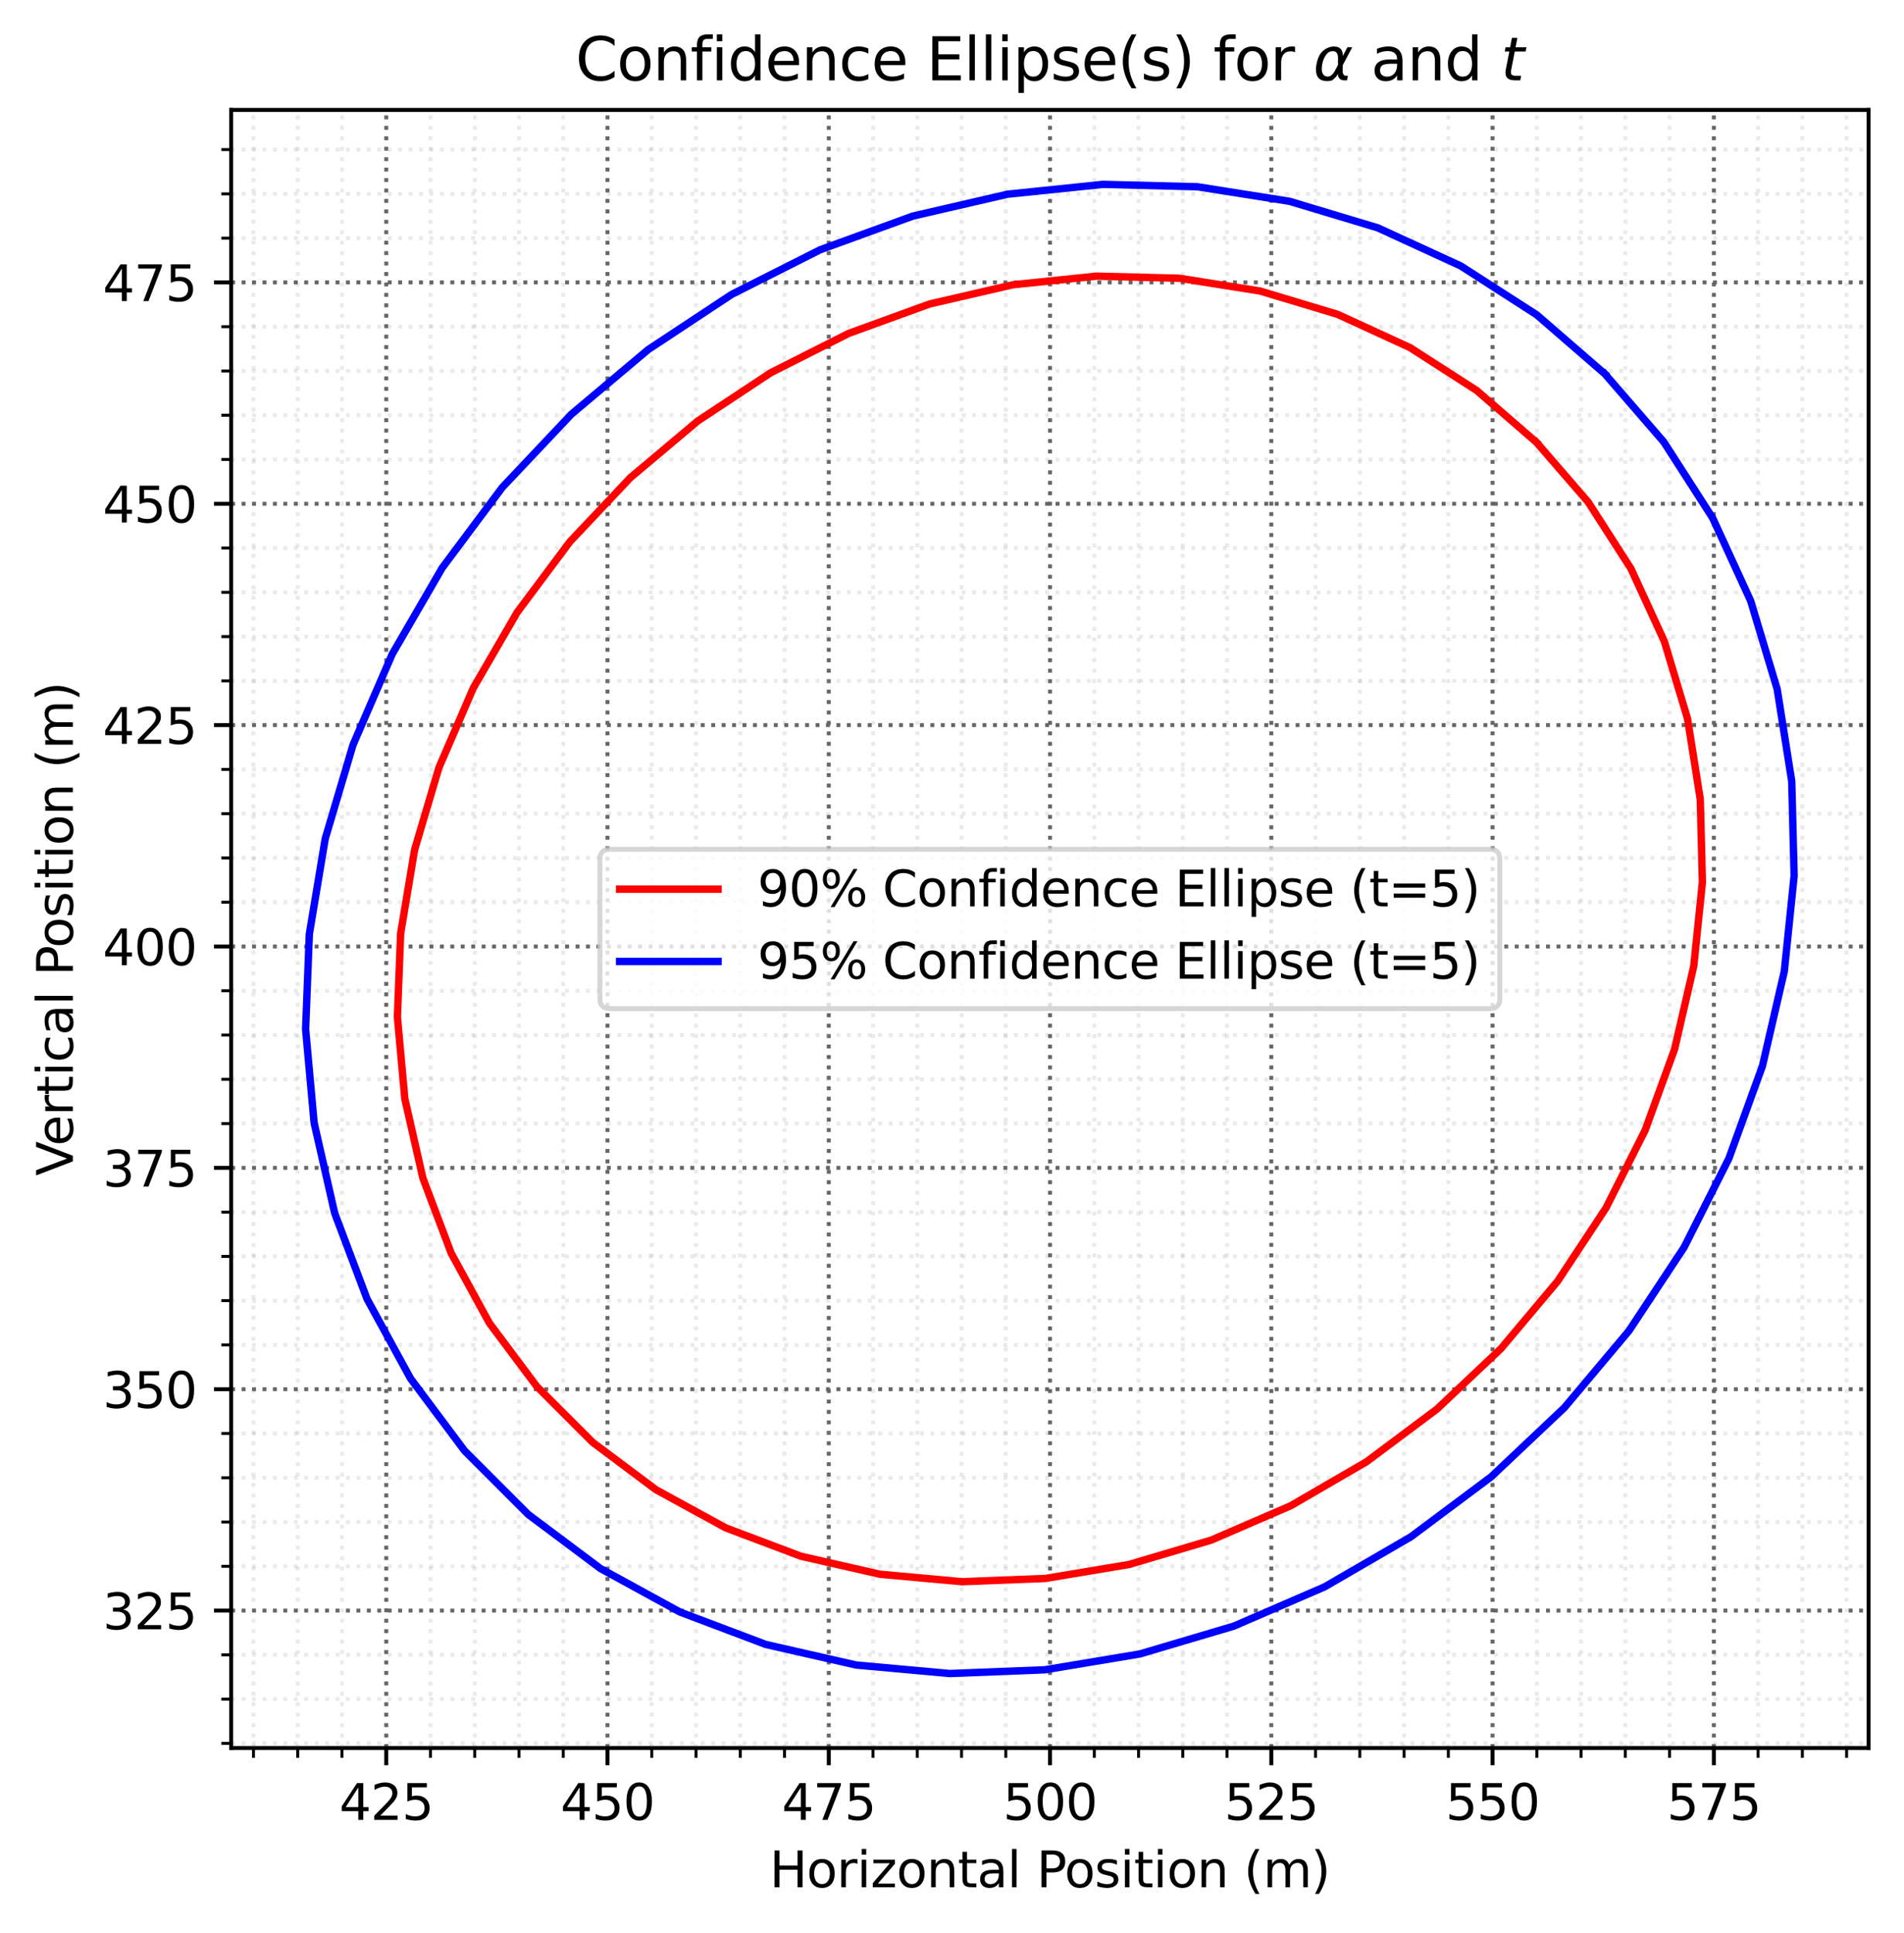 <?xml version="1.0" encoding="utf-8" standalone="no"?>
<!DOCTYPE svg PUBLIC "-//W3C//DTD SVG 1.1//EN"
  "http://www.w3.org/Graphics/SVG/1.1/DTD/svg11.dtd">
<svg xmlns:xlink="http://www.w3.org/1999/xlink" width="386.806pt" height="392.516pt" viewBox="0 0 386.806 392.516" xmlns="http://www.w3.org/2000/svg" version="1.1">
 <defs>
  <style type="text/css">*{stroke-linejoin: round; stroke-linecap: butt}</style>
 </defs>
 <g id="figure_1">
  <g id="patch_1">
   <path d="M 0 392.516 
L 386.806 392.516 
L 386.806 0 
L 0 0 
z
" style="fill: #ffffff"/>
  </g>
  <g id="axes_1">
   <g id="patch_2">
    <path d="M 46.966 354.96 
L 379.606 354.96 
L 379.606 22.32 
L 46.966 22.32 
z
" style="fill: #ffffff"/>
   </g>
   <g id="matplotlib.axis_1">
    <g id="xtick_1">
     <g id="line2d_1">
      <path d="M 78.465 354.96 
L 78.465 22.32 
" clip-path="url(#p1a814350e2)" style="fill: none; stroke-dasharray: 0.8,1.32; stroke-dashoffset: 0; stroke: #666666; stroke-width: 0.8"/>
     </g>
     <g id="line2d_2">
      <defs>
       <path id="me683fc9fd1" d="M 0 0 
L 0 3.5 
" style="stroke: #000000; stroke-width: 0.8"/>
      </defs>
      <g>
       <use xlink:href="#me683fc9fd1" x="78.465" y="354.96" style="stroke: #000000; stroke-width: 0.8"/>
      </g>
     </g>
     <g id="text_1">
      <!-- 425 -->
      <g transform="translate(68.922 369.558) scale(0.1 -0.1)">
       <defs>
        <path id="DejaVuSans-34" d="M 2419 4116 
L 825 1625 
L 2419 1625 
L 2419 4116 
z
M 2253 4666 
L 3047 4666 
L 3047 1625 
L 3713 1625 
L 3713 1100 
L 3047 1100 
L 3047 0 
L 2419 0 
L 2419 1100 
L 313 1100 
L 313 1709 
L 2253 4666 
z
" transform="scale(0.016)"/>
        <path id="DejaVuSans-32" d="M 1228 531 
L 3431 531 
L 3431 0 
L 469 0 
L 469 531 
Q 828 903 1448 1529 
Q 2069 2156 2228 2338 
Q 2531 2678 2651 2914 
Q 2772 3150 2772 3378 
Q 2772 3750 2511 3984 
Q 2250 4219 1831 4219 
Q 1534 4219 1204 4116 
Q 875 4013 500 3803 
L 500 4441 
Q 881 4594 1212 4672 
Q 1544 4750 1819 4750 
Q 2544 4750 2975 4387 
Q 3406 4025 3406 3419 
Q 3406 3131 3298 2873 
Q 3191 2616 2906 2266 
Q 2828 2175 2409 1742 
Q 1991 1309 1228 531 
z
" transform="scale(0.016)"/>
        <path id="DejaVuSans-35" d="M 691 4666 
L 3169 4666 
L 3169 4134 
L 1269 4134 
L 1269 2991 
Q 1406 3038 1543 3061 
Q 1681 3084 1819 3084 
Q 2600 3084 3056 2656 
Q 3513 2228 3513 1497 
Q 3513 744 3044 326 
Q 2575 -91 1722 -91 
Q 1428 -91 1123 -41 
Q 819 9 494 109 
L 494 744 
Q 775 591 1075 516 
Q 1375 441 1709 441 
Q 2250 441 2565 725 
Q 2881 1009 2881 1497 
Q 2881 1984 2565 2268 
Q 2250 2553 1709 2553 
Q 1456 2553 1204 2497 
Q 953 2441 691 2322 
L 691 4666 
z
" transform="scale(0.016)"/>
       </defs>
       <use xlink:href="#DejaVuSans-34"/>
       <use xlink:href="#DejaVuSans-32" x="63.623"/>
       <use xlink:href="#DejaVuSans-35" x="127.246"/>
      </g>
     </g>
    </g>
    <g id="xtick_2">
     <g id="line2d_3">
      <path d="M 123.417 354.96 
L 123.417 22.32 
" clip-path="url(#p1a814350e2)" style="fill: none; stroke-dasharray: 0.8,1.32; stroke-dashoffset: 0; stroke: #666666; stroke-width: 0.8"/>
     </g>
     <g id="line2d_4">
      <g>
       <use xlink:href="#me683fc9fd1" x="123.417" y="354.96" style="stroke: #000000; stroke-width: 0.8"/>
      </g>
     </g>
     <g id="text_2">
      <!-- 450 -->
      <g transform="translate(113.873 369.558) scale(0.1 -0.1)">
       <defs>
        <path id="DejaVuSans-30" d="M 2034 4250 
Q 1547 4250 1301 3770 
Q 1056 3291 1056 2328 
Q 1056 1369 1301 889 
Q 1547 409 2034 409 
Q 2525 409 2770 889 
Q 3016 1369 3016 2328 
Q 3016 3291 2770 3770 
Q 2525 4250 2034 4250 
z
M 2034 4750 
Q 2819 4750 3233 4129 
Q 3647 3509 3647 2328 
Q 3647 1150 3233 529 
Q 2819 -91 2034 -91 
Q 1250 -91 836 529 
Q 422 1150 422 2328 
Q 422 3509 836 4129 
Q 1250 4750 2034 4750 
z
" transform="scale(0.016)"/>
       </defs>
       <use xlink:href="#DejaVuSans-34"/>
       <use xlink:href="#DejaVuSans-35" x="63.623"/>
       <use xlink:href="#DejaVuSans-30" x="127.246"/>
      </g>
     </g>
    </g>
    <g id="xtick_3">
     <g id="line2d_5">
      <path d="M 168.368 354.96 
L 168.368 22.32 
" clip-path="url(#p1a814350e2)" style="fill: none; stroke-dasharray: 0.8,1.32; stroke-dashoffset: 0; stroke: #666666; stroke-width: 0.8"/>
     </g>
     <g id="line2d_6">
      <g>
       <use xlink:href="#me683fc9fd1" x="168.368" y="354.96" style="stroke: #000000; stroke-width: 0.8"/>
      </g>
     </g>
     <g id="text_3">
      <!-- 475 -->
      <g transform="translate(158.824 369.558) scale(0.1 -0.1)">
       <defs>
        <path id="DejaVuSans-37" d="M 525 4666 
L 3525 4666 
L 3525 4397 
L 1831 0 
L 1172 0 
L 2766 4134 
L 525 4134 
L 525 4666 
z
" transform="scale(0.016)"/>
       </defs>
       <use xlink:href="#DejaVuSans-34"/>
       <use xlink:href="#DejaVuSans-37" x="63.623"/>
       <use xlink:href="#DejaVuSans-35" x="127.246"/>
      </g>
     </g>
    </g>
    <g id="xtick_4">
     <g id="line2d_7">
      <path d="M 213.32 354.96 
L 213.32 22.32 
" clip-path="url(#p1a814350e2)" style="fill: none; stroke-dasharray: 0.8,1.32; stroke-dashoffset: 0; stroke: #666666; stroke-width: 0.8"/>
     </g>
     <g id="line2d_8">
      <g>
       <use xlink:href="#me683fc9fd1" x="213.32" y="354.96" style="stroke: #000000; stroke-width: 0.8"/>
      </g>
     </g>
     <g id="text_4">
      <!-- 500 -->
      <g transform="translate(203.776 369.558) scale(0.1 -0.1)">
       <use xlink:href="#DejaVuSans-35"/>
       <use xlink:href="#DejaVuSans-30" x="63.623"/>
       <use xlink:href="#DejaVuSans-30" x="127.246"/>
      </g>
     </g>
    </g>
    <g id="xtick_5">
     <g id="line2d_9">
      <path d="M 258.271 354.96 
L 258.271 22.32 
" clip-path="url(#p1a814350e2)" style="fill: none; stroke-dasharray: 0.8,1.32; stroke-dashoffset: 0; stroke: #666666; stroke-width: 0.8"/>
     </g>
     <g id="line2d_10">
      <g>
       <use xlink:href="#me683fc9fd1" x="258.271" y="354.96" style="stroke: #000000; stroke-width: 0.8"/>
      </g>
     </g>
     <g id="text_5">
      <!-- 525 -->
      <g transform="translate(248.727 369.558) scale(0.1 -0.1)">
       <use xlink:href="#DejaVuSans-35"/>
       <use xlink:href="#DejaVuSans-32" x="63.623"/>
       <use xlink:href="#DejaVuSans-35" x="127.246"/>
      </g>
     </g>
    </g>
    <g id="xtick_6">
     <g id="line2d_11">
      <path d="M 303.222 354.96 
L 303.222 22.32 
" clip-path="url(#p1a814350e2)" style="fill: none; stroke-dasharray: 0.8,1.32; stroke-dashoffset: 0; stroke: #666666; stroke-width: 0.8"/>
     </g>
     <g id="line2d_12">
      <g>
       <use xlink:href="#me683fc9fd1" x="303.222" y="354.96" style="stroke: #000000; stroke-width: 0.8"/>
      </g>
     </g>
     <g id="text_6">
      <!-- 550 -->
      <g transform="translate(293.679 369.558) scale(0.1 -0.1)">
       <use xlink:href="#DejaVuSans-35"/>
       <use xlink:href="#DejaVuSans-35" x="63.623"/>
       <use xlink:href="#DejaVuSans-30" x="127.246"/>
      </g>
     </g>
    </g>
    <g id="xtick_7">
     <g id="line2d_13">
      <path d="M 348.174 354.96 
L 348.174 22.32 
" clip-path="url(#p1a814350e2)" style="fill: none; stroke-dasharray: 0.8,1.32; stroke-dashoffset: 0; stroke: #666666; stroke-width: 0.8"/>
     </g>
     <g id="line2d_14">
      <g>
       <use xlink:href="#me683fc9fd1" x="348.174" y="354.96" style="stroke: #000000; stroke-width: 0.8"/>
      </g>
     </g>
     <g id="text_7">
      <!-- 575 -->
      <g transform="translate(338.63 369.558) scale(0.1 -0.1)">
       <use xlink:href="#DejaVuSans-35"/>
       <use xlink:href="#DejaVuSans-37" x="63.623"/>
       <use xlink:href="#DejaVuSans-35" x="127.246"/>
      </g>
     </g>
    </g>
    <g id="xtick_8">
     <g id="line2d_15">
      <path d="M 51.495 354.96 
L 51.495 22.32 
" clip-path="url(#p1a814350e2)" style="fill: none; stroke-dasharray: 0.8,1.32; stroke-dashoffset: 0; stroke: #999999; stroke-opacity: 0.2; stroke-width: 0.8"/>
     </g>
     <g id="line2d_16">
      <defs>
       <path id="m4d3ae44ac2" d="M 0 0 
L 0 2 
" style="stroke: #000000; stroke-width: 0.6"/>
      </defs>
      <g>
       <use xlink:href="#m4d3ae44ac2" x="51.495" y="354.96" style="stroke: #000000; stroke-width: 0.6"/>
      </g>
     </g>
    </g>
    <g id="xtick_9">
     <g id="line2d_17">
      <path d="M 60.485 354.96 
L 60.485 22.32 
" clip-path="url(#p1a814350e2)" style="fill: none; stroke-dasharray: 0.8,1.32; stroke-dashoffset: 0; stroke: #999999; stroke-opacity: 0.2; stroke-width: 0.8"/>
     </g>
     <g id="line2d_18">
      <g>
       <use xlink:href="#m4d3ae44ac2" x="60.485" y="354.96" style="stroke: #000000; stroke-width: 0.6"/>
      </g>
     </g>
    </g>
    <g id="xtick_10">
     <g id="line2d_19">
      <path d="M 69.475 354.96 
L 69.475 22.32 
" clip-path="url(#p1a814350e2)" style="fill: none; stroke-dasharray: 0.8,1.32; stroke-dashoffset: 0; stroke: #999999; stroke-opacity: 0.2; stroke-width: 0.8"/>
     </g>
     <g id="line2d_20">
      <g>
       <use xlink:href="#m4d3ae44ac2" x="69.475" y="354.96" style="stroke: #000000; stroke-width: 0.6"/>
      </g>
     </g>
    </g>
    <g id="xtick_11">
     <g id="line2d_21">
      <path d="M 87.456 354.96 
L 87.456 22.32 
" clip-path="url(#p1a814350e2)" style="fill: none; stroke-dasharray: 0.8,1.32; stroke-dashoffset: 0; stroke: #999999; stroke-opacity: 0.2; stroke-width: 0.8"/>
     </g>
     <g id="line2d_22">
      <g>
       <use xlink:href="#m4d3ae44ac2" x="87.456" y="354.96" style="stroke: #000000; stroke-width: 0.6"/>
      </g>
     </g>
    </g>
    <g id="xtick_12">
     <g id="line2d_23">
      <path d="M 96.446 354.96 
L 96.446 22.32 
" clip-path="url(#p1a814350e2)" style="fill: none; stroke-dasharray: 0.8,1.32; stroke-dashoffset: 0; stroke: #999999; stroke-opacity: 0.2; stroke-width: 0.8"/>
     </g>
     <g id="line2d_24">
      <g>
       <use xlink:href="#m4d3ae44ac2" x="96.446" y="354.96" style="stroke: #000000; stroke-width: 0.6"/>
      </g>
     </g>
    </g>
    <g id="xtick_13">
     <g id="line2d_25">
      <path d="M 105.436 354.96 
L 105.436 22.32 
" clip-path="url(#p1a814350e2)" style="fill: none; stroke-dasharray: 0.8,1.32; stroke-dashoffset: 0; stroke: #999999; stroke-opacity: 0.2; stroke-width: 0.8"/>
     </g>
     <g id="line2d_26">
      <g>
       <use xlink:href="#m4d3ae44ac2" x="105.436" y="354.96" style="stroke: #000000; stroke-width: 0.6"/>
      </g>
     </g>
    </g>
    <g id="xtick_14">
     <g id="line2d_27">
      <path d="M 114.426 354.96 
L 114.426 22.32 
" clip-path="url(#p1a814350e2)" style="fill: none; stroke-dasharray: 0.8,1.32; stroke-dashoffset: 0; stroke: #999999; stroke-opacity: 0.2; stroke-width: 0.8"/>
     </g>
     <g id="line2d_28">
      <g>
       <use xlink:href="#m4d3ae44ac2" x="114.426" y="354.96" style="stroke: #000000; stroke-width: 0.6"/>
      </g>
     </g>
    </g>
    <g id="xtick_15">
     <g id="line2d_29">
      <path d="M 132.407 354.96 
L 132.407 22.32 
" clip-path="url(#p1a814350e2)" style="fill: none; stroke-dasharray: 0.8,1.32; stroke-dashoffset: 0; stroke: #999999; stroke-opacity: 0.2; stroke-width: 0.8"/>
     </g>
     <g id="line2d_30">
      <g>
       <use xlink:href="#m4d3ae44ac2" x="132.407" y="354.96" style="stroke: #000000; stroke-width: 0.6"/>
      </g>
     </g>
    </g>
    <g id="xtick_16">
     <g id="line2d_31">
      <path d="M 141.397 354.96 
L 141.397 22.32 
" clip-path="url(#p1a814350e2)" style="fill: none; stroke-dasharray: 0.8,1.32; stroke-dashoffset: 0; stroke: #999999; stroke-opacity: 0.2; stroke-width: 0.8"/>
     </g>
     <g id="line2d_32">
      <g>
       <use xlink:href="#m4d3ae44ac2" x="141.397" y="354.96" style="stroke: #000000; stroke-width: 0.6"/>
      </g>
     </g>
    </g>
    <g id="xtick_17">
     <g id="line2d_33">
      <path d="M 150.388 354.96 
L 150.388 22.32 
" clip-path="url(#p1a814350e2)" style="fill: none; stroke-dasharray: 0.8,1.32; stroke-dashoffset: 0; stroke: #999999; stroke-opacity: 0.2; stroke-width: 0.8"/>
     </g>
     <g id="line2d_34">
      <g>
       <use xlink:href="#m4d3ae44ac2" x="150.388" y="354.96" style="stroke: #000000; stroke-width: 0.6"/>
      </g>
     </g>
    </g>
    <g id="xtick_18">
     <g id="line2d_35">
      <path d="M 159.378 354.96 
L 159.378 22.32 
" clip-path="url(#p1a814350e2)" style="fill: none; stroke-dasharray: 0.8,1.32; stroke-dashoffset: 0; stroke: #999999; stroke-opacity: 0.2; stroke-width: 0.8"/>
     </g>
     <g id="line2d_36">
      <g>
       <use xlink:href="#m4d3ae44ac2" x="159.378" y="354.96" style="stroke: #000000; stroke-width: 0.6"/>
      </g>
     </g>
    </g>
    <g id="xtick_19">
     <g id="line2d_37">
      <path d="M 177.358 354.96 
L 177.358 22.32 
" clip-path="url(#p1a814350e2)" style="fill: none; stroke-dasharray: 0.8,1.32; stroke-dashoffset: 0; stroke: #999999; stroke-opacity: 0.2; stroke-width: 0.8"/>
     </g>
     <g id="line2d_38">
      <g>
       <use xlink:href="#m4d3ae44ac2" x="177.358" y="354.96" style="stroke: #000000; stroke-width: 0.6"/>
      </g>
     </g>
    </g>
    <g id="xtick_20">
     <g id="line2d_39">
      <path d="M 186.349 354.96 
L 186.349 22.32 
" clip-path="url(#p1a814350e2)" style="fill: none; stroke-dasharray: 0.8,1.32; stroke-dashoffset: 0; stroke: #999999; stroke-opacity: 0.2; stroke-width: 0.8"/>
     </g>
     <g id="line2d_40">
      <g>
       <use xlink:href="#m4d3ae44ac2" x="186.349" y="354.96" style="stroke: #000000; stroke-width: 0.6"/>
      </g>
     </g>
    </g>
    <g id="xtick_21">
     <g id="line2d_41">
      <path d="M 195.339 354.96 
L 195.339 22.32 
" clip-path="url(#p1a814350e2)" style="fill: none; stroke-dasharray: 0.8,1.32; stroke-dashoffset: 0; stroke: #999999; stroke-opacity: 0.2; stroke-width: 0.8"/>
     </g>
     <g id="line2d_42">
      <g>
       <use xlink:href="#m4d3ae44ac2" x="195.339" y="354.96" style="stroke: #000000; stroke-width: 0.6"/>
      </g>
     </g>
    </g>
    <g id="xtick_22">
     <g id="line2d_43">
      <path d="M 204.329 354.96 
L 204.329 22.32 
" clip-path="url(#p1a814350e2)" style="fill: none; stroke-dasharray: 0.8,1.32; stroke-dashoffset: 0; stroke: #999999; stroke-opacity: 0.2; stroke-width: 0.8"/>
     </g>
     <g id="line2d_44">
      <g>
       <use xlink:href="#m4d3ae44ac2" x="204.329" y="354.96" style="stroke: #000000; stroke-width: 0.6"/>
      </g>
     </g>
    </g>
    <g id="xtick_23">
     <g id="line2d_45">
      <path d="M 222.31 354.96 
L 222.31 22.32 
" clip-path="url(#p1a814350e2)" style="fill: none; stroke-dasharray: 0.8,1.32; stroke-dashoffset: 0; stroke: #999999; stroke-opacity: 0.2; stroke-width: 0.8"/>
     </g>
     <g id="line2d_46">
      <g>
       <use xlink:href="#m4d3ae44ac2" x="222.31" y="354.96" style="stroke: #000000; stroke-width: 0.6"/>
      </g>
     </g>
    </g>
    <g id="xtick_24">
     <g id="line2d_47">
      <path d="M 231.3 354.96 
L 231.3 22.32 
" clip-path="url(#p1a814350e2)" style="fill: none; stroke-dasharray: 0.8,1.32; stroke-dashoffset: 0; stroke: #999999; stroke-opacity: 0.2; stroke-width: 0.8"/>
     </g>
     <g id="line2d_48">
      <g>
       <use xlink:href="#m4d3ae44ac2" x="231.3" y="354.96" style="stroke: #000000; stroke-width: 0.6"/>
      </g>
     </g>
    </g>
    <g id="xtick_25">
     <g id="line2d_49">
      <path d="M 240.29 354.96 
L 240.29 22.32 
" clip-path="url(#p1a814350e2)" style="fill: none; stroke-dasharray: 0.8,1.32; stroke-dashoffset: 0; stroke: #999999; stroke-opacity: 0.2; stroke-width: 0.8"/>
     </g>
     <g id="line2d_50">
      <g>
       <use xlink:href="#m4d3ae44ac2" x="240.29" y="354.96" style="stroke: #000000; stroke-width: 0.6"/>
      </g>
     </g>
    </g>
    <g id="xtick_26">
     <g id="line2d_51">
      <path d="M 249.281 354.96 
L 249.281 22.32 
" clip-path="url(#p1a814350e2)" style="fill: none; stroke-dasharray: 0.8,1.32; stroke-dashoffset: 0; stroke: #999999; stroke-opacity: 0.2; stroke-width: 0.8"/>
     </g>
     <g id="line2d_52">
      <g>
       <use xlink:href="#m4d3ae44ac2" x="249.281" y="354.96" style="stroke: #000000; stroke-width: 0.6"/>
      </g>
     </g>
    </g>
    <g id="xtick_27">
     <g id="line2d_53">
      <path d="M 267.261 354.96 
L 267.261 22.32 
" clip-path="url(#p1a814350e2)" style="fill: none; stroke-dasharray: 0.8,1.32; stroke-dashoffset: 0; stroke: #999999; stroke-opacity: 0.2; stroke-width: 0.8"/>
     </g>
     <g id="line2d_54">
      <g>
       <use xlink:href="#m4d3ae44ac2" x="267.261" y="354.96" style="stroke: #000000; stroke-width: 0.6"/>
      </g>
     </g>
    </g>
    <g id="xtick_28">
     <g id="line2d_55">
      <path d="M 276.252 354.96 
L 276.252 22.32 
" clip-path="url(#p1a814350e2)" style="fill: none; stroke-dasharray: 0.8,1.32; stroke-dashoffset: 0; stroke: #999999; stroke-opacity: 0.2; stroke-width: 0.8"/>
     </g>
     <g id="line2d_56">
      <g>
       <use xlink:href="#m4d3ae44ac2" x="276.252" y="354.96" style="stroke: #000000; stroke-width: 0.6"/>
      </g>
     </g>
    </g>
    <g id="xtick_29">
     <g id="line2d_57">
      <path d="M 285.242 354.96 
L 285.242 22.32 
" clip-path="url(#p1a814350e2)" style="fill: none; stroke-dasharray: 0.8,1.32; stroke-dashoffset: 0; stroke: #999999; stroke-opacity: 0.2; stroke-width: 0.8"/>
     </g>
     <g id="line2d_58">
      <g>
       <use xlink:href="#m4d3ae44ac2" x="285.242" y="354.96" style="stroke: #000000; stroke-width: 0.6"/>
      </g>
     </g>
    </g>
    <g id="xtick_30">
     <g id="line2d_59">
      <path d="M 294.232 354.96 
L 294.232 22.32 
" clip-path="url(#p1a814350e2)" style="fill: none; stroke-dasharray: 0.8,1.32; stroke-dashoffset: 0; stroke: #999999; stroke-opacity: 0.2; stroke-width: 0.8"/>
     </g>
     <g id="line2d_60">
      <g>
       <use xlink:href="#m4d3ae44ac2" x="294.232" y="354.96" style="stroke: #000000; stroke-width: 0.6"/>
      </g>
     </g>
    </g>
    <g id="xtick_31">
     <g id="line2d_61">
      <path d="M 312.213 354.96 
L 312.213 22.32 
" clip-path="url(#p1a814350e2)" style="fill: none; stroke-dasharray: 0.8,1.32; stroke-dashoffset: 0; stroke: #999999; stroke-opacity: 0.2; stroke-width: 0.8"/>
     </g>
     <g id="line2d_62">
      <g>
       <use xlink:href="#m4d3ae44ac2" x="312.213" y="354.96" style="stroke: #000000; stroke-width: 0.6"/>
      </g>
     </g>
    </g>
    <g id="xtick_32">
     <g id="line2d_63">
      <path d="M 321.203 354.96 
L 321.203 22.32 
" clip-path="url(#p1a814350e2)" style="fill: none; stroke-dasharray: 0.8,1.32; stroke-dashoffset: 0; stroke: #999999; stroke-opacity: 0.2; stroke-width: 0.8"/>
     </g>
     <g id="line2d_64">
      <g>
       <use xlink:href="#m4d3ae44ac2" x="321.203" y="354.96" style="stroke: #000000; stroke-width: 0.6"/>
      </g>
     </g>
    </g>
    <g id="xtick_33">
     <g id="line2d_65">
      <path d="M 330.193 354.96 
L 330.193 22.32 
" clip-path="url(#p1a814350e2)" style="fill: none; stroke-dasharray: 0.8,1.32; stroke-dashoffset: 0; stroke: #999999; stroke-opacity: 0.2; stroke-width: 0.8"/>
     </g>
     <g id="line2d_66">
      <g>
       <use xlink:href="#m4d3ae44ac2" x="330.193" y="354.96" style="stroke: #000000; stroke-width: 0.6"/>
      </g>
     </g>
    </g>
    <g id="xtick_34">
     <g id="line2d_67">
      <path d="M 339.184 354.96 
L 339.184 22.32 
" clip-path="url(#p1a814350e2)" style="fill: none; stroke-dasharray: 0.8,1.32; stroke-dashoffset: 0; stroke: #999999; stroke-opacity: 0.2; stroke-width: 0.8"/>
     </g>
     <g id="line2d_68">
      <g>
       <use xlink:href="#m4d3ae44ac2" x="339.184" y="354.96" style="stroke: #000000; stroke-width: 0.6"/>
      </g>
     </g>
    </g>
    <g id="xtick_35">
     <g id="line2d_69">
      <path d="M 357.164 354.96 
L 357.164 22.32 
" clip-path="url(#p1a814350e2)" style="fill: none; stroke-dasharray: 0.8,1.32; stroke-dashoffset: 0; stroke: #999999; stroke-opacity: 0.2; stroke-width: 0.8"/>
     </g>
     <g id="line2d_70">
      <g>
       <use xlink:href="#m4d3ae44ac2" x="357.164" y="354.96" style="stroke: #000000; stroke-width: 0.6"/>
      </g>
     </g>
    </g>
    <g id="xtick_36">
     <g id="line2d_71">
      <path d="M 366.154 354.96 
L 366.154 22.32 
" clip-path="url(#p1a814350e2)" style="fill: none; stroke-dasharray: 0.8,1.32; stroke-dashoffset: 0; stroke: #999999; stroke-opacity: 0.2; stroke-width: 0.8"/>
     </g>
     <g id="line2d_72">
      <g>
       <use xlink:href="#m4d3ae44ac2" x="366.154" y="354.96" style="stroke: #000000; stroke-width: 0.6"/>
      </g>
     </g>
    </g>
    <g id="xtick_37">
     <g id="line2d_73">
      <path d="M 375.145 354.96 
L 375.145 22.32 
" clip-path="url(#p1a814350e2)" style="fill: none; stroke-dasharray: 0.8,1.32; stroke-dashoffset: 0; stroke: #999999; stroke-opacity: 0.2; stroke-width: 0.8"/>
     </g>
     <g id="line2d_74">
      <g>
       <use xlink:href="#m4d3ae44ac2" x="375.145" y="354.96" style="stroke: #000000; stroke-width: 0.6"/>
      </g>
     </g>
    </g>
    <g id="text_8">
     <!-- Horizontal Position (m) -->
     <g transform="translate(156.342 383.237) scale(0.1 -0.1)">
      <defs>
       <path id="DejaVuSans-48" d="M 628 4666 
L 1259 4666 
L 1259 2753 
L 3553 2753 
L 3553 4666 
L 4184 4666 
L 4184 0 
L 3553 0 
L 3553 2222 
L 1259 2222 
L 1259 0 
L 628 0 
L 628 4666 
z
" transform="scale(0.016)"/>
       <path id="DejaVuSans-6f" d="M 1959 3097 
Q 1497 3097 1228 2736 
Q 959 2375 959 1747 
Q 959 1119 1226 758 
Q 1494 397 1959 397 
Q 2419 397 2687 759 
Q 2956 1122 2956 1747 
Q 2956 2369 2687 2733 
Q 2419 3097 1959 3097 
z
M 1959 3584 
Q 2709 3584 3137 3096 
Q 3566 2609 3566 1747 
Q 3566 888 3137 398 
Q 2709 -91 1959 -91 
Q 1206 -91 779 398 
Q 353 888 353 1747 
Q 353 2609 779 3096 
Q 1206 3584 1959 3584 
z
" transform="scale(0.016)"/>
       <path id="DejaVuSans-72" d="M 2631 2963 
Q 2534 3019 2420 3045 
Q 2306 3072 2169 3072 
Q 1681 3072 1420 2755 
Q 1159 2438 1159 1844 
L 1159 0 
L 581 0 
L 581 3500 
L 1159 3500 
L 1159 2956 
Q 1341 3275 1631 3429 
Q 1922 3584 2338 3584 
Q 2397 3584 2469 3576 
Q 2541 3569 2628 3553 
L 2631 2963 
z
" transform="scale(0.016)"/>
       <path id="DejaVuSans-69" d="M 603 3500 
L 1178 3500 
L 1178 0 
L 603 0 
L 603 3500 
z
M 603 4863 
L 1178 4863 
L 1178 4134 
L 603 4134 
L 603 4863 
z
" transform="scale(0.016)"/>
       <path id="DejaVuSans-7a" d="M 353 3500 
L 3084 3500 
L 3084 2975 
L 922 459 
L 3084 459 
L 3084 0 
L 275 0 
L 275 525 
L 2438 3041 
L 353 3041 
L 353 3500 
z
" transform="scale(0.016)"/>
       <path id="DejaVuSans-6e" d="M 3513 2113 
L 3513 0 
L 2938 0 
L 2938 2094 
Q 2938 2591 2744 2837 
Q 2550 3084 2163 3084 
Q 1697 3084 1428 2787 
Q 1159 2491 1159 1978 
L 1159 0 
L 581 0 
L 581 3500 
L 1159 3500 
L 1159 2956 
Q 1366 3272 1645 3428 
Q 1925 3584 2291 3584 
Q 2894 3584 3203 3211 
Q 3513 2838 3513 2113 
z
" transform="scale(0.016)"/>
       <path id="DejaVuSans-74" d="M 1172 4494 
L 1172 3500 
L 2356 3500 
L 2356 3053 
L 1172 3053 
L 1172 1153 
Q 1172 725 1289 603 
Q 1406 481 1766 481 
L 2356 481 
L 2356 0 
L 1766 0 
Q 1100 0 847 248 
Q 594 497 594 1153 
L 594 3053 
L 172 3053 
L 172 3500 
L 594 3500 
L 594 4494 
L 1172 4494 
z
" transform="scale(0.016)"/>
       <path id="DejaVuSans-61" d="M 2194 1759 
Q 1497 1759 1228 1600 
Q 959 1441 959 1056 
Q 959 750 1161 570 
Q 1363 391 1709 391 
Q 2188 391 2477 730 
Q 2766 1069 2766 1631 
L 2766 1759 
L 2194 1759 
z
M 3341 1997 
L 3341 0 
L 2766 0 
L 2766 531 
Q 2569 213 2275 61 
Q 1981 -91 1556 -91 
Q 1019 -91 701 211 
Q 384 513 384 1019 
Q 384 1609 779 1909 
Q 1175 2209 1959 2209 
L 2766 2209 
L 2766 2266 
Q 2766 2663 2505 2880 
Q 2244 3097 1772 3097 
Q 1472 3097 1187 3025 
Q 903 2953 641 2809 
L 641 3341 
Q 956 3463 1253 3523 
Q 1550 3584 1831 3584 
Q 2591 3584 2966 3190 
Q 3341 2797 3341 1997 
z
" transform="scale(0.016)"/>
       <path id="DejaVuSans-6c" d="M 603 4863 
L 1178 4863 
L 1178 0 
L 603 0 
L 603 4863 
z
" transform="scale(0.016)"/>
       <path id="DejaVuSans-20" transform="scale(0.016)"/>
       <path id="DejaVuSans-50" d="M 1259 4147 
L 1259 2394 
L 2053 2394 
Q 2494 2394 2734 2622 
Q 2975 2850 2975 3272 
Q 2975 3691 2734 3919 
Q 2494 4147 2053 4147 
L 1259 4147 
z
M 628 4666 
L 2053 4666 
Q 2838 4666 3239 4311 
Q 3641 3956 3641 3272 
Q 3641 2581 3239 2228 
Q 2838 1875 2053 1875 
L 1259 1875 
L 1259 0 
L 628 0 
L 628 4666 
z
" transform="scale(0.016)"/>
       <path id="DejaVuSans-73" d="M 2834 3397 
L 2834 2853 
Q 2591 2978 2328 3040 
Q 2066 3103 1784 3103 
Q 1356 3103 1142 2972 
Q 928 2841 928 2578 
Q 928 2378 1081 2264 
Q 1234 2150 1697 2047 
L 1894 2003 
Q 2506 1872 2764 1633 
Q 3022 1394 3022 966 
Q 3022 478 2636 193 
Q 2250 -91 1575 -91 
Q 1294 -91 989 -36 
Q 684 19 347 128 
L 347 722 
Q 666 556 975 473 
Q 1284 391 1588 391 
Q 1994 391 2212 530 
Q 2431 669 2431 922 
Q 2431 1156 2273 1281 
Q 2116 1406 1581 1522 
L 1381 1569 
Q 847 1681 609 1914 
Q 372 2147 372 2553 
Q 372 3047 722 3315 
Q 1072 3584 1716 3584 
Q 2034 3584 2315 3537 
Q 2597 3491 2834 3397 
z
" transform="scale(0.016)"/>
       <path id="DejaVuSans-28" d="M 1984 4856 
Q 1566 4138 1362 3434 
Q 1159 2731 1159 2009 
Q 1159 1288 1364 580 
Q 1569 -128 1984 -844 
L 1484 -844 
Q 1016 -109 783 600 
Q 550 1309 550 2009 
Q 550 2706 781 3412 
Q 1013 4119 1484 4856 
L 1984 4856 
z
" transform="scale(0.016)"/>
       <path id="DejaVuSans-6d" d="M 3328 2828 
Q 3544 3216 3844 3400 
Q 4144 3584 4550 3584 
Q 5097 3584 5394 3201 
Q 5691 2819 5691 2113 
L 5691 0 
L 5113 0 
L 5113 2094 
Q 5113 2597 4934 2840 
Q 4756 3084 4391 3084 
Q 3944 3084 3684 2787 
Q 3425 2491 3425 1978 
L 3425 0 
L 2847 0 
L 2847 2094 
Q 2847 2600 2669 2842 
Q 2491 3084 2119 3084 
Q 1678 3084 1418 2786 
Q 1159 2488 1159 1978 
L 1159 0 
L 581 0 
L 581 3500 
L 1159 3500 
L 1159 2956 
Q 1356 3278 1631 3431 
Q 1906 3584 2284 3584 
Q 2666 3584 2933 3390 
Q 3200 3197 3328 2828 
z
" transform="scale(0.016)"/>
       <path id="DejaVuSans-29" d="M 513 4856 
L 1013 4856 
Q 1481 4119 1714 3412 
Q 1947 2706 1947 2009 
Q 1947 1309 1714 600 
Q 1481 -109 1013 -844 
L 513 -844 
Q 928 -128 1133 580 
Q 1338 1288 1338 2009 
Q 1338 2731 1133 3434 
Q 928 4138 513 4856 
z
" transform="scale(0.016)"/>
      </defs>
      <use xlink:href="#DejaVuSans-48"/>
      <use xlink:href="#DejaVuSans-6f" x="75.195"/>
      <use xlink:href="#DejaVuSans-72" x="136.377"/>
      <use xlink:href="#DejaVuSans-69" x="177.49"/>
      <use xlink:href="#DejaVuSans-7a" x="205.273"/>
      <use xlink:href="#DejaVuSans-6f" x="257.764"/>
      <use xlink:href="#DejaVuSans-6e" x="318.945"/>
      <use xlink:href="#DejaVuSans-74" x="382.324"/>
      <use xlink:href="#DejaVuSans-61" x="421.533"/>
      <use xlink:href="#DejaVuSans-6c" x="482.812"/>
      <use xlink:href="#DejaVuSans-20" x="510.596"/>
      <use xlink:href="#DejaVuSans-50" x="542.383"/>
      <use xlink:href="#DejaVuSans-6f" x="599.061"/>
      <use xlink:href="#DejaVuSans-73" x="660.242"/>
      <use xlink:href="#DejaVuSans-69" x="712.342"/>
      <use xlink:href="#DejaVuSans-74" x="740.125"/>
      <use xlink:href="#DejaVuSans-69" x="779.334"/>
      <use xlink:href="#DejaVuSans-6f" x="807.117"/>
      <use xlink:href="#DejaVuSans-6e" x="868.299"/>
      <use xlink:href="#DejaVuSans-20" x="931.678"/>
      <use xlink:href="#DejaVuSans-28" x="963.465"/>
      <use xlink:href="#DejaVuSans-6d" x="1002.479"/>
      <use xlink:href="#DejaVuSans-29" x="1099.891"/>
     </g>
    </g>
   </g>
   <g id="matplotlib.axis_2">
    <g id="ytick_1">
     <g id="line2d_75">
      <path d="M 46.966 327.056 
L 379.606 327.056 
" clip-path="url(#p1a814350e2)" style="fill: none; stroke-dasharray: 0.8,1.32; stroke-dashoffset: 0; stroke: #666666; stroke-width: 0.8"/>
     </g>
     <g id="line2d_76">
      <defs>
       <path id="m07f0ad28ae" d="M 0 0 
L -3.5 0 
" style="stroke: #000000; stroke-width: 0.8"/>
      </defs>
      <g>
       <use xlink:href="#m07f0ad28ae" x="46.966" y="327.056" style="stroke: #000000; stroke-width: 0.8"/>
      </g>
     </g>
     <g id="text_9">
      <!-- 325 -->
      <g transform="translate(20.878 330.856) scale(0.1 -0.1)">
       <defs>
        <path id="DejaVuSans-33" d="M 2597 2516 
Q 3050 2419 3304 2112 
Q 3559 1806 3559 1356 
Q 3559 666 3084 287 
Q 2609 -91 1734 -91 
Q 1441 -91 1130 -33 
Q 819 25 488 141 
L 488 750 
Q 750 597 1062 519 
Q 1375 441 1716 441 
Q 2309 441 2620 675 
Q 2931 909 2931 1356 
Q 2931 1769 2642 2001 
Q 2353 2234 1838 2234 
L 1294 2234 
L 1294 2753 
L 1863 2753 
Q 2328 2753 2575 2939 
Q 2822 3125 2822 3475 
Q 2822 3834 2567 4026 
Q 2313 4219 1838 4219 
Q 1578 4219 1281 4162 
Q 984 4106 628 3988 
L 628 4550 
Q 988 4650 1302 4700 
Q 1616 4750 1894 4750 
Q 2613 4750 3031 4423 
Q 3450 4097 3450 3541 
Q 3450 3153 3228 2886 
Q 3006 2619 2597 2516 
z
" transform="scale(0.016)"/>
       </defs>
       <use xlink:href="#DejaVuSans-33"/>
       <use xlink:href="#DejaVuSans-32" x="63.623"/>
       <use xlink:href="#DejaVuSans-35" x="127.246"/>
      </g>
     </g>
    </g>
    <g id="ytick_2">
     <g id="line2d_77">
      <path d="M 46.966 282.105 
L 379.606 282.105 
" clip-path="url(#p1a814350e2)" style="fill: none; stroke-dasharray: 0.8,1.32; stroke-dashoffset: 0; stroke: #666666; stroke-width: 0.8"/>
     </g>
     <g id="line2d_78">
      <g>
       <use xlink:href="#m07f0ad28ae" x="46.966" y="282.105" style="stroke: #000000; stroke-width: 0.8"/>
      </g>
     </g>
     <g id="text_10">
      <!-- 350 -->
      <g transform="translate(20.878 285.904) scale(0.1 -0.1)">
       <use xlink:href="#DejaVuSans-33"/>
       <use xlink:href="#DejaVuSans-35" x="63.623"/>
       <use xlink:href="#DejaVuSans-30" x="127.246"/>
      </g>
     </g>
    </g>
    <g id="ytick_3">
     <g id="line2d_79">
      <path d="M 46.966 237.154 
L 379.606 237.154 
" clip-path="url(#p1a814350e2)" style="fill: none; stroke-dasharray: 0.8,1.32; stroke-dashoffset: 0; stroke: #666666; stroke-width: 0.8"/>
     </g>
     <g id="line2d_80">
      <g>
       <use xlink:href="#m07f0ad28ae" x="46.966" y="237.154" style="stroke: #000000; stroke-width: 0.8"/>
      </g>
     </g>
     <g id="text_11">
      <!-- 375 -->
      <g transform="translate(20.878 240.953) scale(0.1 -0.1)">
       <use xlink:href="#DejaVuSans-33"/>
       <use xlink:href="#DejaVuSans-37" x="63.623"/>
       <use xlink:href="#DejaVuSans-35" x="127.246"/>
      </g>
     </g>
    </g>
    <g id="ytick_4">
     <g id="line2d_81">
      <path d="M 46.966 192.202 
L 379.606 192.202 
" clip-path="url(#p1a814350e2)" style="fill: none; stroke-dasharray: 0.8,1.32; stroke-dashoffset: 0; stroke: #666666; stroke-width: 0.8"/>
     </g>
     <g id="line2d_82">
      <g>
       <use xlink:href="#m07f0ad28ae" x="46.966" y="192.202" style="stroke: #000000; stroke-width: 0.8"/>
      </g>
     </g>
     <g id="text_12">
      <!-- 400 -->
      <g transform="translate(20.878 196.001) scale(0.1 -0.1)">
       <use xlink:href="#DejaVuSans-34"/>
       <use xlink:href="#DejaVuSans-30" x="63.623"/>
       <use xlink:href="#DejaVuSans-30" x="127.246"/>
      </g>
     </g>
    </g>
    <g id="ytick_5">
     <g id="line2d_83">
      <path d="M 46.966 147.251 
L 379.606 147.251 
" clip-path="url(#p1a814350e2)" style="fill: none; stroke-dasharray: 0.8,1.32; stroke-dashoffset: 0; stroke: #666666; stroke-width: 0.8"/>
     </g>
     <g id="line2d_84">
      <g>
       <use xlink:href="#m07f0ad28ae" x="46.966" y="147.251" style="stroke: #000000; stroke-width: 0.8"/>
      </g>
     </g>
     <g id="text_13">
      <!-- 425 -->
      <g transform="translate(20.878 151.05) scale(0.1 -0.1)">
       <use xlink:href="#DejaVuSans-34"/>
       <use xlink:href="#DejaVuSans-32" x="63.623"/>
       <use xlink:href="#DejaVuSans-35" x="127.246"/>
      </g>
     </g>
    </g>
    <g id="ytick_6">
     <g id="line2d_85">
      <path d="M 46.966 102.299 
L 379.606 102.299 
" clip-path="url(#p1a814350e2)" style="fill: none; stroke-dasharray: 0.8,1.32; stroke-dashoffset: 0; stroke: #666666; stroke-width: 0.8"/>
     </g>
     <g id="line2d_86">
      <g>
       <use xlink:href="#m07f0ad28ae" x="46.966" y="102.299" style="stroke: #000000; stroke-width: 0.8"/>
      </g>
     </g>
     <g id="text_14">
      <!-- 450 -->
      <g transform="translate(20.878 106.099) scale(0.1 -0.1)">
       <use xlink:href="#DejaVuSans-34"/>
       <use xlink:href="#DejaVuSans-35" x="63.623"/>
       <use xlink:href="#DejaVuSans-30" x="127.246"/>
      </g>
     </g>
    </g>
    <g id="ytick_7">
     <g id="line2d_87">
      <path d="M 46.966 57.348 
L 379.606 57.348 
" clip-path="url(#p1a814350e2)" style="fill: none; stroke-dasharray: 0.8,1.32; stroke-dashoffset: 0; stroke: #666666; stroke-width: 0.8"/>
     </g>
     <g id="line2d_88">
      <g>
       <use xlink:href="#m07f0ad28ae" x="46.966" y="57.348" style="stroke: #000000; stroke-width: 0.8"/>
      </g>
     </g>
     <g id="text_15">
      <!-- 475 -->
      <g transform="translate(20.878 61.147) scale(0.1 -0.1)">
       <use xlink:href="#DejaVuSans-34"/>
       <use xlink:href="#DejaVuSans-37" x="63.623"/>
       <use xlink:href="#DejaVuSans-35" x="127.246"/>
      </g>
     </g>
    </g>
    <g id="ytick_8">
     <g id="line2d_89">
      <path d="M 46.966 354.027 
L 379.606 354.027 
" clip-path="url(#p1a814350e2)" style="fill: none; stroke-dasharray: 0.8,1.32; stroke-dashoffset: 0; stroke: #999999; stroke-opacity: 0.2; stroke-width: 0.8"/>
     </g>
     <g id="line2d_90">
      <defs>
       <path id="md159c33896" d="M 0 0 
L -2 0 
" style="stroke: #000000; stroke-width: 0.6"/>
      </defs>
      <g>
       <use xlink:href="#md159c33896" x="46.966" y="354.027" style="stroke: #000000; stroke-width: 0.6"/>
      </g>
     </g>
    </g>
    <g id="ytick_9">
     <g id="line2d_91">
      <path d="M 46.966 345.037 
L 379.606 345.037 
" clip-path="url(#p1a814350e2)" style="fill: none; stroke-dasharray: 0.8,1.32; stroke-dashoffset: 0; stroke: #999999; stroke-opacity: 0.2; stroke-width: 0.8"/>
     </g>
     <g id="line2d_92">
      <g>
       <use xlink:href="#md159c33896" x="46.966" y="345.037" style="stroke: #000000; stroke-width: 0.6"/>
      </g>
     </g>
    </g>
    <g id="ytick_10">
     <g id="line2d_93">
      <path d="M 46.966 336.047 
L 379.606 336.047 
" clip-path="url(#p1a814350e2)" style="fill: none; stroke-dasharray: 0.8,1.32; stroke-dashoffset: 0; stroke: #999999; stroke-opacity: 0.2; stroke-width: 0.8"/>
     </g>
     <g id="line2d_94">
      <g>
       <use xlink:href="#md159c33896" x="46.966" y="336.047" style="stroke: #000000; stroke-width: 0.6"/>
      </g>
     </g>
    </g>
    <g id="ytick_11">
     <g id="line2d_95">
      <path d="M 46.966 318.066 
L 379.606 318.066 
" clip-path="url(#p1a814350e2)" style="fill: none; stroke-dasharray: 0.8,1.32; stroke-dashoffset: 0; stroke: #999999; stroke-opacity: 0.2; stroke-width: 0.8"/>
     </g>
     <g id="line2d_96">
      <g>
       <use xlink:href="#md159c33896" x="46.966" y="318.066" style="stroke: #000000; stroke-width: 0.6"/>
      </g>
     </g>
    </g>
    <g id="ytick_12">
     <g id="line2d_97">
      <path d="M 46.966 309.076 
L 379.606 309.076 
" clip-path="url(#p1a814350e2)" style="fill: none; stroke-dasharray: 0.8,1.32; stroke-dashoffset: 0; stroke: #999999; stroke-opacity: 0.2; stroke-width: 0.8"/>
     </g>
     <g id="line2d_98">
      <g>
       <use xlink:href="#md159c33896" x="46.966" y="309.076" style="stroke: #000000; stroke-width: 0.6"/>
      </g>
     </g>
    </g>
    <g id="ytick_13">
     <g id="line2d_99">
      <path d="M 46.966 300.086 
L 379.606 300.086 
" clip-path="url(#p1a814350e2)" style="fill: none; stroke-dasharray: 0.8,1.32; stroke-dashoffset: 0; stroke: #999999; stroke-opacity: 0.2; stroke-width: 0.8"/>
     </g>
     <g id="line2d_100">
      <g>
       <use xlink:href="#md159c33896" x="46.966" y="300.086" style="stroke: #000000; stroke-width: 0.6"/>
      </g>
     </g>
    </g>
    <g id="ytick_14">
     <g id="line2d_101">
      <path d="M 46.966 291.095 
L 379.606 291.095 
" clip-path="url(#p1a814350e2)" style="fill: none; stroke-dasharray: 0.8,1.32; stroke-dashoffset: 0; stroke: #999999; stroke-opacity: 0.2; stroke-width: 0.8"/>
     </g>
     <g id="line2d_102">
      <g>
       <use xlink:href="#md159c33896" x="46.966" y="291.095" style="stroke: #000000; stroke-width: 0.6"/>
      </g>
     </g>
    </g>
    <g id="ytick_15">
     <g id="line2d_103">
      <path d="M 46.966 273.115 
L 379.606 273.115 
" clip-path="url(#p1a814350e2)" style="fill: none; stroke-dasharray: 0.8,1.32; stroke-dashoffset: 0; stroke: #999999; stroke-opacity: 0.2; stroke-width: 0.8"/>
     </g>
     <g id="line2d_104">
      <g>
       <use xlink:href="#md159c33896" x="46.966" y="273.115" style="stroke: #000000; stroke-width: 0.6"/>
      </g>
     </g>
    </g>
    <g id="ytick_16">
     <g id="line2d_105">
      <path d="M 46.966 264.124 
L 379.606 264.124 
" clip-path="url(#p1a814350e2)" style="fill: none; stroke-dasharray: 0.8,1.32; stroke-dashoffset: 0; stroke: #999999; stroke-opacity: 0.2; stroke-width: 0.8"/>
     </g>
     <g id="line2d_106">
      <g>
       <use xlink:href="#md159c33896" x="46.966" y="264.124" style="stroke: #000000; stroke-width: 0.6"/>
      </g>
     </g>
    </g>
    <g id="ytick_17">
     <g id="line2d_107">
      <path d="M 46.966 255.134 
L 379.606 255.134 
" clip-path="url(#p1a814350e2)" style="fill: none; stroke-dasharray: 0.8,1.32; stroke-dashoffset: 0; stroke: #999999; stroke-opacity: 0.2; stroke-width: 0.8"/>
     </g>
     <g id="line2d_108">
      <g>
       <use xlink:href="#md159c33896" x="46.966" y="255.134" style="stroke: #000000; stroke-width: 0.6"/>
      </g>
     </g>
    </g>
    <g id="ytick_18">
     <g id="line2d_109">
      <path d="M 46.966 246.144 
L 379.606 246.144 
" clip-path="url(#p1a814350e2)" style="fill: none; stroke-dasharray: 0.8,1.32; stroke-dashoffset: 0; stroke: #999999; stroke-opacity: 0.2; stroke-width: 0.8"/>
     </g>
     <g id="line2d_110">
      <g>
       <use xlink:href="#md159c33896" x="46.966" y="246.144" style="stroke: #000000; stroke-width: 0.6"/>
      </g>
     </g>
    </g>
    <g id="ytick_19">
     <g id="line2d_111">
      <path d="M 46.966 228.163 
L 379.606 228.163 
" clip-path="url(#p1a814350e2)" style="fill: none; stroke-dasharray: 0.8,1.32; stroke-dashoffset: 0; stroke: #999999; stroke-opacity: 0.2; stroke-width: 0.8"/>
     </g>
     <g id="line2d_112">
      <g>
       <use xlink:href="#md159c33896" x="46.966" y="228.163" style="stroke: #000000; stroke-width: 0.6"/>
      </g>
     </g>
    </g>
    <g id="ytick_20">
     <g id="line2d_113">
      <path d="M 46.966 219.173 
L 379.606 219.173 
" clip-path="url(#p1a814350e2)" style="fill: none; stroke-dasharray: 0.8,1.32; stroke-dashoffset: 0; stroke: #999999; stroke-opacity: 0.2; stroke-width: 0.8"/>
     </g>
     <g id="line2d_114">
      <g>
       <use xlink:href="#md159c33896" x="46.966" y="219.173" style="stroke: #000000; stroke-width: 0.6"/>
      </g>
     </g>
    </g>
    <g id="ytick_21">
     <g id="line2d_115">
      <path d="M 46.966 210.183 
L 379.606 210.183 
" clip-path="url(#p1a814350e2)" style="fill: none; stroke-dasharray: 0.8,1.32; stroke-dashoffset: 0; stroke: #999999; stroke-opacity: 0.2; stroke-width: 0.8"/>
     </g>
     <g id="line2d_116">
      <g>
       <use xlink:href="#md159c33896" x="46.966" y="210.183" style="stroke: #000000; stroke-width: 0.6"/>
      </g>
     </g>
    </g>
    <g id="ytick_22">
     <g id="line2d_117">
      <path d="M 46.966 201.192 
L 379.606 201.192 
" clip-path="url(#p1a814350e2)" style="fill: none; stroke-dasharray: 0.8,1.32; stroke-dashoffset: 0; stroke: #999999; stroke-opacity: 0.2; stroke-width: 0.8"/>
     </g>
     <g id="line2d_118">
      <g>
       <use xlink:href="#md159c33896" x="46.966" y="201.192" style="stroke: #000000; stroke-width: 0.6"/>
      </g>
     </g>
    </g>
    <g id="ytick_23">
     <g id="line2d_119">
      <path d="M 46.966 183.212 
L 379.606 183.212 
" clip-path="url(#p1a814350e2)" style="fill: none; stroke-dasharray: 0.8,1.32; stroke-dashoffset: 0; stroke: #999999; stroke-opacity: 0.2; stroke-width: 0.8"/>
     </g>
     <g id="line2d_120">
      <g>
       <use xlink:href="#md159c33896" x="46.966" y="183.212" style="stroke: #000000; stroke-width: 0.6"/>
      </g>
     </g>
    </g>
    <g id="ytick_24">
     <g id="line2d_121">
      <path d="M 46.966 174.222 
L 379.606 174.222 
" clip-path="url(#p1a814350e2)" style="fill: none; stroke-dasharray: 0.8,1.32; stroke-dashoffset: 0; stroke: #999999; stroke-opacity: 0.2; stroke-width: 0.8"/>
     </g>
     <g id="line2d_122">
      <g>
       <use xlink:href="#md159c33896" x="46.966" y="174.222" style="stroke: #000000; stroke-width: 0.6"/>
      </g>
     </g>
    </g>
    <g id="ytick_25">
     <g id="line2d_123">
      <path d="M 46.966 165.231 
L 379.606 165.231 
" clip-path="url(#p1a814350e2)" style="fill: none; stroke-dasharray: 0.8,1.32; stroke-dashoffset: 0; stroke: #999999; stroke-opacity: 0.2; stroke-width: 0.8"/>
     </g>
     <g id="line2d_124">
      <g>
       <use xlink:href="#md159c33896" x="46.966" y="165.231" style="stroke: #000000; stroke-width: 0.6"/>
      </g>
     </g>
    </g>
    <g id="ytick_26">
     <g id="line2d_125">
      <path d="M 46.966 156.241 
L 379.606 156.241 
" clip-path="url(#p1a814350e2)" style="fill: none; stroke-dasharray: 0.8,1.32; stroke-dashoffset: 0; stroke: #999999; stroke-opacity: 0.2; stroke-width: 0.8"/>
     </g>
     <g id="line2d_126">
      <g>
       <use xlink:href="#md159c33896" x="46.966" y="156.241" style="stroke: #000000; stroke-width: 0.6"/>
      </g>
     </g>
    </g>
    <g id="ytick_27">
     <g id="line2d_127">
      <path d="M 46.966 138.26 
L 379.606 138.26 
" clip-path="url(#p1a814350e2)" style="fill: none; stroke-dasharray: 0.8,1.32; stroke-dashoffset: 0; stroke: #999999; stroke-opacity: 0.2; stroke-width: 0.8"/>
     </g>
     <g id="line2d_128">
      <g>
       <use xlink:href="#md159c33896" x="46.966" y="138.26" style="stroke: #000000; stroke-width: 0.6"/>
      </g>
     </g>
    </g>
    <g id="ytick_28">
     <g id="line2d_129">
      <path d="M 46.966 129.27 
L 379.606 129.27 
" clip-path="url(#p1a814350e2)" style="fill: none; stroke-dasharray: 0.8,1.32; stroke-dashoffset: 0; stroke: #999999; stroke-opacity: 0.2; stroke-width: 0.8"/>
     </g>
     <g id="line2d_130">
      <g>
       <use xlink:href="#md159c33896" x="46.966" y="129.27" style="stroke: #000000; stroke-width: 0.6"/>
      </g>
     </g>
    </g>
    <g id="ytick_29">
     <g id="line2d_131">
      <path d="M 46.966 120.28 
L 379.606 120.28 
" clip-path="url(#p1a814350e2)" style="fill: none; stroke-dasharray: 0.8,1.32; stroke-dashoffset: 0; stroke: #999999; stroke-opacity: 0.2; stroke-width: 0.8"/>
     </g>
     <g id="line2d_132">
      <g>
       <use xlink:href="#md159c33896" x="46.966" y="120.28" style="stroke: #000000; stroke-width: 0.6"/>
      </g>
     </g>
    </g>
    <g id="ytick_30">
     <g id="line2d_133">
      <path d="M 46.966 111.29 
L 379.606 111.29 
" clip-path="url(#p1a814350e2)" style="fill: none; stroke-dasharray: 0.8,1.32; stroke-dashoffset: 0; stroke: #999999; stroke-opacity: 0.2; stroke-width: 0.8"/>
     </g>
     <g id="line2d_134">
      <g>
       <use xlink:href="#md159c33896" x="46.966" y="111.29" style="stroke: #000000; stroke-width: 0.6"/>
      </g>
     </g>
    </g>
    <g id="ytick_31">
     <g id="line2d_135">
      <path d="M 46.966 93.309 
L 379.606 93.309 
" clip-path="url(#p1a814350e2)" style="fill: none; stroke-dasharray: 0.8,1.32; stroke-dashoffset: 0; stroke: #999999; stroke-opacity: 0.2; stroke-width: 0.8"/>
     </g>
     <g id="line2d_136">
      <g>
       <use xlink:href="#md159c33896" x="46.966" y="93.309" style="stroke: #000000; stroke-width: 0.6"/>
      </g>
     </g>
    </g>
    <g id="ytick_32">
     <g id="line2d_137">
      <path d="M 46.966 84.319 
L 379.606 84.319 
" clip-path="url(#p1a814350e2)" style="fill: none; stroke-dasharray: 0.8,1.32; stroke-dashoffset: 0; stroke: #999999; stroke-opacity: 0.2; stroke-width: 0.8"/>
     </g>
     <g id="line2d_138">
      <g>
       <use xlink:href="#md159c33896" x="46.966" y="84.319" style="stroke: #000000; stroke-width: 0.6"/>
      </g>
     </g>
    </g>
    <g id="ytick_33">
     <g id="line2d_139">
      <path d="M 46.966 75.328 
L 379.606 75.328 
" clip-path="url(#p1a814350e2)" style="fill: none; stroke-dasharray: 0.8,1.32; stroke-dashoffset: 0; stroke: #999999; stroke-opacity: 0.2; stroke-width: 0.8"/>
     </g>
     <g id="line2d_140">
      <g>
       <use xlink:href="#md159c33896" x="46.966" y="75.328" style="stroke: #000000; stroke-width: 0.6"/>
      </g>
     </g>
    </g>
    <g id="ytick_34">
     <g id="line2d_141">
      <path d="M 46.966 66.338 
L 379.606 66.338 
" clip-path="url(#p1a814350e2)" style="fill: none; stroke-dasharray: 0.8,1.32; stroke-dashoffset: 0; stroke: #999999; stroke-opacity: 0.2; stroke-width: 0.8"/>
     </g>
     <g id="line2d_142">
      <g>
       <use xlink:href="#md159c33896" x="46.966" y="66.338" style="stroke: #000000; stroke-width: 0.6"/>
      </g>
     </g>
    </g>
    <g id="ytick_35">
     <g id="line2d_143">
      <path d="M 46.966 48.358 
L 379.606 48.358 
" clip-path="url(#p1a814350e2)" style="fill: none; stroke-dasharray: 0.8,1.32; stroke-dashoffset: 0; stroke: #999999; stroke-opacity: 0.2; stroke-width: 0.8"/>
     </g>
     <g id="line2d_144">
      <g>
       <use xlink:href="#md159c33896" x="46.966" y="48.358" style="stroke: #000000; stroke-width: 0.6"/>
      </g>
     </g>
    </g>
    <g id="ytick_36">
     <g id="line2d_145">
      <path d="M 46.966 39.367 
L 379.606 39.367 
" clip-path="url(#p1a814350e2)" style="fill: none; stroke-dasharray: 0.8,1.32; stroke-dashoffset: 0; stroke: #999999; stroke-opacity: 0.2; stroke-width: 0.8"/>
     </g>
     <g id="line2d_146">
      <g>
       <use xlink:href="#md159c33896" x="46.966" y="39.367" style="stroke: #000000; stroke-width: 0.6"/>
      </g>
     </g>
    </g>
    <g id="ytick_37">
     <g id="line2d_147">
      <path d="M 46.966 30.377 
L 379.606 30.377 
" clip-path="url(#p1a814350e2)" style="fill: none; stroke-dasharray: 0.8,1.32; stroke-dashoffset: 0; stroke: #999999; stroke-opacity: 0.2; stroke-width: 0.8"/>
     </g>
     <g id="line2d_148">
      <g>
       <use xlink:href="#md159c33896" x="46.966" y="30.377" style="stroke: #000000; stroke-width: 0.6"/>
      </g>
     </g>
    </g>
    <g id="text_16">
     <!-- Vertical Position (m) -->
     <g transform="translate(14.798 238.77) rotate(-90) scale(0.1 -0.1)">
      <defs>
       <path id="DejaVuSans-56" d="M 1831 0 
L 50 4666 
L 709 4666 
L 2188 738 
L 3669 4666 
L 4325 4666 
L 2547 0 
L 1831 0 
z
" transform="scale(0.016)"/>
       <path id="DejaVuSans-65" d="M 3597 1894 
L 3597 1613 
L 953 1613 
Q 991 1019 1311 708 
Q 1631 397 2203 397 
Q 2534 397 2845 478 
Q 3156 559 3463 722 
L 3463 178 
Q 3153 47 2828 -22 
Q 2503 -91 2169 -91 
Q 1331 -91 842 396 
Q 353 884 353 1716 
Q 353 2575 817 3079 
Q 1281 3584 2069 3584 
Q 2775 3584 3186 3129 
Q 3597 2675 3597 1894 
z
M 3022 2063 
Q 3016 2534 2758 2815 
Q 2500 3097 2075 3097 
Q 1594 3097 1305 2825 
Q 1016 2553 972 2059 
L 3022 2063 
z
" transform="scale(0.016)"/>
       <path id="DejaVuSans-63" d="M 3122 3366 
L 3122 2828 
Q 2878 2963 2633 3030 
Q 2388 3097 2138 3097 
Q 1578 3097 1268 2742 
Q 959 2388 959 1747 
Q 959 1106 1268 751 
Q 1578 397 2138 397 
Q 2388 397 2633 464 
Q 2878 531 3122 666 
L 3122 134 
Q 2881 22 2623 -34 
Q 2366 -91 2075 -91 
Q 1284 -91 818 406 
Q 353 903 353 1747 
Q 353 2603 823 3093 
Q 1294 3584 2113 3584 
Q 2378 3584 2631 3529 
Q 2884 3475 3122 3366 
z
" transform="scale(0.016)"/>
      </defs>
      <use xlink:href="#DejaVuSans-56"/>
      <use xlink:href="#DejaVuSans-65" x="60.658"/>
      <use xlink:href="#DejaVuSans-72" x="122.182"/>
      <use xlink:href="#DejaVuSans-74" x="163.295"/>
      <use xlink:href="#DejaVuSans-69" x="202.504"/>
      <use xlink:href="#DejaVuSans-63" x="230.287"/>
      <use xlink:href="#DejaVuSans-61" x="285.268"/>
      <use xlink:href="#DejaVuSans-6c" x="346.547"/>
      <use xlink:href="#DejaVuSans-20" x="374.33"/>
      <use xlink:href="#DejaVuSans-50" x="406.117"/>
      <use xlink:href="#DejaVuSans-6f" x="462.795"/>
      <use xlink:href="#DejaVuSans-73" x="523.977"/>
      <use xlink:href="#DejaVuSans-69" x="576.076"/>
      <use xlink:href="#DejaVuSans-74" x="603.859"/>
      <use xlink:href="#DejaVuSans-69" x="643.068"/>
      <use xlink:href="#DejaVuSans-6f" x="670.852"/>
      <use xlink:href="#DejaVuSans-6e" x="732.033"/>
      <use xlink:href="#DejaVuSans-20" x="795.412"/>
      <use xlink:href="#DejaVuSans-28" x="827.199"/>
      <use xlink:href="#DejaVuSans-6d" x="866.213"/>
      <use xlink:href="#DejaVuSans-29" x="963.625"/>
     </g>
    </g>
   </g>
   <g id="line2d_149">
    <path d="M 312.125 89.801 
L 300 79.298 
L 286.451 70.589 
L 271.701 63.819 
L 255.993 59.098 
L 239.584 56.503 
L 222.744 56.077 
L 205.75 57.828 
L 188.879 61.725 
L 172.41 67.707 
L 156.612 75.673 
L 141.746 85.494 
L 128.055 97.007 
L 115.764 110.025 
L 105.074 124.333 
L 96.163 139.697 
L 89.174 155.864 
L 84.225 172.568 
L 81.395 189.535 
L 80.731 206.488 
L 82.245 223.146 
L 85.91 239.238 
L 91.668 254.498 
L 99.423 268.676 
L 109.048 281.54 
L 120.386 292.877 
L 133.249 302.503 
L 147.428 310.258 
L 162.688 316.015 
L 178.779 319.681 
L 195.438 321.194 
L 212.39 320.531 
L 229.358 317.701 
L 246.062 312.751 
L 262.229 305.763 
L 277.592 296.851 
L 291.9 286.162 
L 304.918 273.871 
L 316.432 260.18 
L 326.253 245.313 
L 334.219 229.516 
L 340.2 213.047 
L 344.098 196.176 
L 345.848 179.181 
L 345.423 162.341 
L 342.828 145.932 
L 338.107 130.224 
L 331.336 115.475 
L 322.628 101.926 
L 312.125 89.801 
" clip-path="url(#p1a814350e2)" style="fill: none; stroke: #ff0000; stroke-width: 1.5; stroke-linecap: square"/>
   </g>
   <g id="line2d_150">
    <path d="M 326.02 75.906 
L 312.189 63.926 
L 296.735 53.993 
L 279.912 46.271 
L 261.994 40.885 
L 243.278 37.926 
L 224.07 37.44 
L 204.685 39.437 
L 185.442 43.883 
L 166.657 50.705 
L 148.638 59.791 
L 131.681 70.993 
L 116.064 84.126 
L 102.045 98.975 
L 89.852 115.295 
L 79.687 132.819 
L 71.716 151.259 
L 66.071 170.312 
L 62.843 189.666 
L 62.086 209.002 
L 63.812 228.004 
L 67.993 246.358 
L 74.56 263.764 
L 83.406 279.936 
L 94.385 294.609 
L 107.317 307.541 
L 121.989 318.52 
L 138.161 327.365 
L 155.568 333.933 
L 173.922 338.114 
L 192.923 339.84 
L 212.26 339.083 
L 231.613 335.855 
L 250.667 330.209 
L 269.107 322.238 
L 286.631 312.073 
L 302.951 299.881 
L 317.799 285.861 
L 330.932 270.245 
L 342.134 253.288 
L 351.221 235.269 
L 358.043 216.484 
L 362.489 197.241 
L 364.486 177.856 
L 364 158.648 
L 361.04 139.931 
L 355.655 122.014 
L 347.933 105.19 
L 338 89.736 
L 326.02 75.906 
" clip-path="url(#p1a814350e2)" style="fill: none; stroke: #0000ff; stroke-width: 1.5; stroke-linecap: square"/>
   </g>
   <g id="patch_3">
    <path d="M 46.966 354.96 
L 46.966 22.32 
" style="fill: none; stroke: #000000; stroke-width: 0.8; stroke-linejoin: miter; stroke-linecap: square"/>
   </g>
   <g id="patch_4">
    <path d="M 379.606 354.96 
L 379.606 22.32 
" style="fill: none; stroke: #000000; stroke-width: 0.8; stroke-linejoin: miter; stroke-linecap: square"/>
   </g>
   <g id="patch_5">
    <path d="M 46.966 354.96 
L 379.606 354.96 
" style="fill: none; stroke: #000000; stroke-width: 0.8; stroke-linejoin: miter; stroke-linecap: square"/>
   </g>
   <g id="patch_6">
    <path d="M 46.966 22.32 
L 379.606 22.32 
" style="fill: none; stroke: #000000; stroke-width: 0.8; stroke-linejoin: miter; stroke-linecap: square"/>
   </g>
   <g id="text_17">
    <!-- Confidence Ellipse(s) for $\alpha$ and $t$ -->
    <g transform="translate(116.926 16.32) scale(0.12 -0.12)">
     <defs>
      <path id="DejaVuSans-43" d="M 4122 4306 
L 4122 3641 
Q 3803 3938 3442 4084 
Q 3081 4231 2675 4231 
Q 1875 4231 1450 3742 
Q 1025 3253 1025 2328 
Q 1025 1406 1450 917 
Q 1875 428 2675 428 
Q 3081 428 3442 575 
Q 3803 722 4122 1019 
L 4122 359 
Q 3791 134 3420 21 
Q 3050 -91 2638 -91 
Q 1578 -91 968 557 
Q 359 1206 359 2328 
Q 359 3453 968 4101 
Q 1578 4750 2638 4750 
Q 3056 4750 3426 4639 
Q 3797 4528 4122 4306 
z
" transform="scale(0.016)"/>
      <path id="DejaVuSans-66" d="M 2375 4863 
L 2375 4384 
L 1825 4384 
Q 1516 4384 1395 4259 
Q 1275 4134 1275 3809 
L 1275 3500 
L 2222 3500 
L 2222 3053 
L 1275 3053 
L 1275 0 
L 697 0 
L 697 3053 
L 147 3053 
L 147 3500 
L 697 3500 
L 697 3744 
Q 697 4328 969 4595 
Q 1241 4863 1831 4863 
L 2375 4863 
z
" transform="scale(0.016)"/>
      <path id="DejaVuSans-64" d="M 2906 2969 
L 2906 4863 
L 3481 4863 
L 3481 0 
L 2906 0 
L 2906 525 
Q 2725 213 2448 61 
Q 2172 -91 1784 -91 
Q 1150 -91 751 415 
Q 353 922 353 1747 
Q 353 2572 751 3078 
Q 1150 3584 1784 3584 
Q 2172 3584 2448 3432 
Q 2725 3281 2906 2969 
z
M 947 1747 
Q 947 1113 1208 752 
Q 1469 391 1925 391 
Q 2381 391 2643 752 
Q 2906 1113 2906 1747 
Q 2906 2381 2643 2742 
Q 2381 3103 1925 3103 
Q 1469 3103 1208 2742 
Q 947 2381 947 1747 
z
" transform="scale(0.016)"/>
      <path id="DejaVuSans-45" d="M 628 4666 
L 3578 4666 
L 3578 4134 
L 1259 4134 
L 1259 2753 
L 3481 2753 
L 3481 2222 
L 1259 2222 
L 1259 531 
L 3634 531 
L 3634 0 
L 628 0 
L 628 4666 
z
" transform="scale(0.016)"/>
      <path id="DejaVuSans-70" d="M 1159 525 
L 1159 -1331 
L 581 -1331 
L 581 3500 
L 1159 3500 
L 1159 2969 
Q 1341 3281 1617 3432 
Q 1894 3584 2278 3584 
Q 2916 3584 3314 3078 
Q 3713 2572 3713 1747 
Q 3713 922 3314 415 
Q 2916 -91 2278 -91 
Q 1894 -91 1617 61 
Q 1341 213 1159 525 
z
M 3116 1747 
Q 3116 2381 2855 2742 
Q 2594 3103 2138 3103 
Q 1681 3103 1420 2742 
Q 1159 2381 1159 1747 
Q 1159 1113 1420 752 
Q 1681 391 2138 391 
Q 2594 391 2855 752 
Q 3116 1113 3116 1747 
z
" transform="scale(0.016)"/>
      <path id="DejaVuSans-Oblique-3b1" d="M 2619 1628 
L 2622 2350 
Q 2625 3088 2069 3091 
Q 1653 3094 1394 2747 
Q 1069 2319 959 1747 
Q 825 1059 994 731 
Q 1169 397 1547 397 
Q 1966 397 2319 1063 
L 2619 1628 
z
M 2166 3578 
Q 3141 3594 3128 2584 
Q 3128 2584 3616 3500 
L 4128 3500 
L 3119 1603 
L 3109 919 
Q 3109 766 3194 638 
Q 3291 488 3391 488 
L 3669 488 
L 3575 0 
L 3228 0 
Q 2934 0 2722 263 
Q 2622 394 2619 669 
Q 2416 334 2066 50 
Q 1900 -81 1453 -78 
Q 722 -72 456 397 
Q 184 884 353 1747 
Q 534 2675 1009 3097 
Q 1544 3569 2166 3578 
z
" transform="scale(0.016)"/>
      <path id="DejaVuSans-Oblique-74" d="M 2706 3500 
L 2619 3053 
L 1472 3053 
L 1100 1153 
Q 1081 1047 1072 975 
Q 1063 903 1063 863 
Q 1063 663 1183 572 
Q 1303 481 1569 481 
L 2150 481 
L 2053 0 
L 1503 0 
Q 991 0 739 200 
Q 488 400 488 806 
Q 488 878 497 964 
Q 506 1050 525 1153 
L 897 3053 
L 409 3053 
L 500 3500 
L 978 3500 
L 1172 4494 
L 1747 4494 
L 1556 3500 
L 2706 3500 
z
" transform="scale(0.016)"/>
     </defs>
     <use xlink:href="#DejaVuSans-43" transform="translate(0 0.016)"/>
     <use xlink:href="#DejaVuSans-6f" transform="translate(69.824 0.016)"/>
     <use xlink:href="#DejaVuSans-6e" transform="translate(131.006 0.016)"/>
     <use xlink:href="#DejaVuSans-66" transform="translate(194.385 0.016)"/>
     <use xlink:href="#DejaVuSans-69" transform="translate(229.59 0.016)"/>
     <use xlink:href="#DejaVuSans-64" transform="translate(257.373 0.016)"/>
     <use xlink:href="#DejaVuSans-65" transform="translate(320.85 0.016)"/>
     <use xlink:href="#DejaVuSans-6e" transform="translate(382.373 0.016)"/>
     <use xlink:href="#DejaVuSans-63" transform="translate(445.752 0.016)"/>
     <use xlink:href="#DejaVuSans-65" transform="translate(500.732 0.016)"/>
     <use xlink:href="#DejaVuSans-20" transform="translate(562.256 0.016)"/>
     <use xlink:href="#DejaVuSans-45" transform="translate(594.043 0.016)"/>
     <use xlink:href="#DejaVuSans-6c" transform="translate(657.227 0.016)"/>
     <use xlink:href="#DejaVuSans-6c" transform="translate(685.01 0.016)"/>
     <use xlink:href="#DejaVuSans-69" transform="translate(712.793 0.016)"/>
     <use xlink:href="#DejaVuSans-70" transform="translate(740.576 0.016)"/>
     <use xlink:href="#DejaVuSans-73" transform="translate(804.053 0.016)"/>
     <use xlink:href="#DejaVuSans-65" transform="translate(856.152 0.016)"/>
     <use xlink:href="#DejaVuSans-28" transform="translate(917.676 0.016)"/>
     <use xlink:href="#DejaVuSans-73" transform="translate(956.689 0.016)"/>
     <use xlink:href="#DejaVuSans-29" transform="translate(1008.789 0.016)"/>
     <use xlink:href="#DejaVuSans-20" transform="translate(1047.803 0.016)"/>
     <use xlink:href="#DejaVuSans-66" transform="translate(1079.59 0.016)"/>
     <use xlink:href="#DejaVuSans-6f" transform="translate(1114.795 0.016)"/>
     <use xlink:href="#DejaVuSans-72" transform="translate(1175.977 0.016)"/>
     <use xlink:href="#DejaVuSans-20" transform="translate(1217.09 0.016)"/>
     <use xlink:href="#DejaVuSans-Oblique-3b1" transform="translate(1248.877 0.016)"/>
     <use xlink:href="#DejaVuSans-20" transform="translate(1314.795 0.016)"/>
     <use xlink:href="#DejaVuSans-61" transform="translate(1346.582 0.016)"/>
     <use xlink:href="#DejaVuSans-6e" transform="translate(1407.861 0.016)"/>
     <use xlink:href="#DejaVuSans-64" transform="translate(1471.24 0.016)"/>
     <use xlink:href="#DejaVuSans-20" transform="translate(1534.717 0.016)"/>
     <use xlink:href="#DejaVuSans-Oblique-74" transform="translate(1566.504 0.016)"/>
    </g>
   </g>
   <g id="legend_1">
    <g id="patch_7">
     <path d="M 123.876 204.818 
L 302.695 204.818 
Q 304.695 204.818 304.695 202.818 
L 304.695 174.462 
Q 304.695 172.462 302.695 172.462 
L 123.876 172.462 
Q 121.876 172.462 121.876 174.462 
L 121.876 202.818 
Q 121.876 204.818 123.876 204.818 
z
" style="fill: #ffffff; opacity: 0.8; stroke: #cccccc; stroke-linejoin: miter"/>
    </g>
    <g id="line2d_151">
     <path d="M 125.876 180.56 
L 135.876 180.56 
L 145.876 180.56 
" style="fill: none; stroke: #ff0000; stroke-width: 1.5; stroke-linecap: square"/>
    </g>
    <g id="text_18">
     <!-- 90% Confidence Ellipse (t=5) -->
     <g transform="translate(153.876 184.06) scale(0.1 -0.1)">
      <defs>
       <path id="DejaVuSans-39" d="M 703 97 
L 703 672 
Q 941 559 1184 500 
Q 1428 441 1663 441 
Q 2288 441 2617 861 
Q 2947 1281 2994 2138 
Q 2813 1869 2534 1725 
Q 2256 1581 1919 1581 
Q 1219 1581 811 2004 
Q 403 2428 403 3163 
Q 403 3881 828 4315 
Q 1253 4750 1959 4750 
Q 2769 4750 3195 4129 
Q 3622 3509 3622 2328 
Q 3622 1225 3098 567 
Q 2575 -91 1691 -91 
Q 1453 -91 1209 -44 
Q 966 3 703 97 
z
M 1959 2075 
Q 2384 2075 2632 2365 
Q 2881 2656 2881 3163 
Q 2881 3666 2632 3958 
Q 2384 4250 1959 4250 
Q 1534 4250 1286 3958 
Q 1038 3666 1038 3163 
Q 1038 2656 1286 2365 
Q 1534 2075 1959 2075 
z
" transform="scale(0.016)"/>
       <path id="DejaVuSans-25" d="M 4653 2053 
Q 4381 2053 4226 1822 
Q 4072 1591 4072 1178 
Q 4072 772 4226 539 
Q 4381 306 4653 306 
Q 4919 306 5073 539 
Q 5228 772 5228 1178 
Q 5228 1588 5073 1820 
Q 4919 2053 4653 2053 
z
M 4653 2450 
Q 5147 2450 5437 2106 
Q 5728 1763 5728 1178 
Q 5728 594 5436 251 
Q 5144 -91 4653 -91 
Q 4153 -91 3862 251 
Q 3572 594 3572 1178 
Q 3572 1766 3864 2108 
Q 4156 2450 4653 2450 
z
M 1428 4353 
Q 1159 4353 1004 4120 
Q 850 3888 850 3481 
Q 850 3069 1003 2837 
Q 1156 2606 1428 2606 
Q 1700 2606 1854 2837 
Q 2009 3069 2009 3481 
Q 2009 3884 1853 4118 
Q 1697 4353 1428 4353 
z
M 4250 4750 
L 4750 4750 
L 1831 -91 
L 1331 -91 
L 4250 4750 
z
M 1428 4750 
Q 1922 4750 2215 4408 
Q 2509 4066 2509 3481 
Q 2509 2891 2217 2550 
Q 1925 2209 1428 2209 
Q 931 2209 642 2551 
Q 353 2894 353 3481 
Q 353 4063 643 4406 
Q 934 4750 1428 4750 
z
" transform="scale(0.016)"/>
       <path id="DejaVuSans-3d" d="M 678 2906 
L 4684 2906 
L 4684 2381 
L 678 2381 
L 678 2906 
z
M 678 1631 
L 4684 1631 
L 4684 1100 
L 678 1100 
L 678 1631 
z
" transform="scale(0.016)"/>
      </defs>
      <use xlink:href="#DejaVuSans-39"/>
      <use xlink:href="#DejaVuSans-30" x="63.623"/>
      <use xlink:href="#DejaVuSans-25" x="127.246"/>
      <use xlink:href="#DejaVuSans-20" x="222.266"/>
      <use xlink:href="#DejaVuSans-43" x="254.053"/>
      <use xlink:href="#DejaVuSans-6f" x="323.877"/>
      <use xlink:href="#DejaVuSans-6e" x="385.059"/>
      <use xlink:href="#DejaVuSans-66" x="448.438"/>
      <use xlink:href="#DejaVuSans-69" x="483.643"/>
      <use xlink:href="#DejaVuSans-64" x="511.426"/>
      <use xlink:href="#DejaVuSans-65" x="574.902"/>
      <use xlink:href="#DejaVuSans-6e" x="636.426"/>
      <use xlink:href="#DejaVuSans-63" x="699.805"/>
      <use xlink:href="#DejaVuSans-65" x="754.785"/>
      <use xlink:href="#DejaVuSans-20" x="816.309"/>
      <use xlink:href="#DejaVuSans-45" x="848.096"/>
      <use xlink:href="#DejaVuSans-6c" x="911.279"/>
      <use xlink:href="#DejaVuSans-6c" x="939.062"/>
      <use xlink:href="#DejaVuSans-69" x="966.846"/>
      <use xlink:href="#DejaVuSans-70" x="994.629"/>
      <use xlink:href="#DejaVuSans-73" x="1058.105"/>
      <use xlink:href="#DejaVuSans-65" x="1110.205"/>
      <use xlink:href="#DejaVuSans-20" x="1171.729"/>
      <use xlink:href="#DejaVuSans-28" x="1203.516"/>
      <use xlink:href="#DejaVuSans-74" x="1242.529"/>
      <use xlink:href="#DejaVuSans-3d" x="1281.738"/>
      <use xlink:href="#DejaVuSans-35" x="1365.527"/>
      <use xlink:href="#DejaVuSans-29" x="1429.15"/>
     </g>
    </g>
    <g id="line2d_152">
     <path d="M 125.876 195.238 
L 135.876 195.238 
L 145.876 195.238 
" style="fill: none; stroke: #0000ff; stroke-width: 1.5; stroke-linecap: square"/>
    </g>
    <g id="text_19">
     <!-- 95% Confidence Ellipse (t=5) -->
     <g transform="translate(153.876 198.738) scale(0.1 -0.1)">
      <use xlink:href="#DejaVuSans-39"/>
      <use xlink:href="#DejaVuSans-35" x="63.623"/>
      <use xlink:href="#DejaVuSans-25" x="127.246"/>
      <use xlink:href="#DejaVuSans-20" x="222.266"/>
      <use xlink:href="#DejaVuSans-43" x="254.053"/>
      <use xlink:href="#DejaVuSans-6f" x="323.877"/>
      <use xlink:href="#DejaVuSans-6e" x="385.059"/>
      <use xlink:href="#DejaVuSans-66" x="448.438"/>
      <use xlink:href="#DejaVuSans-69" x="483.643"/>
      <use xlink:href="#DejaVuSans-64" x="511.426"/>
      <use xlink:href="#DejaVuSans-65" x="574.902"/>
      <use xlink:href="#DejaVuSans-6e" x="636.426"/>
      <use xlink:href="#DejaVuSans-63" x="699.805"/>
      <use xlink:href="#DejaVuSans-65" x="754.785"/>
      <use xlink:href="#DejaVuSans-20" x="816.309"/>
      <use xlink:href="#DejaVuSans-45" x="848.096"/>
      <use xlink:href="#DejaVuSans-6c" x="911.279"/>
      <use xlink:href="#DejaVuSans-6c" x="939.062"/>
      <use xlink:href="#DejaVuSans-69" x="966.846"/>
      <use xlink:href="#DejaVuSans-70" x="994.629"/>
      <use xlink:href="#DejaVuSans-73" x="1058.105"/>
      <use xlink:href="#DejaVuSans-65" x="1110.205"/>
      <use xlink:href="#DejaVuSans-20" x="1171.729"/>
      <use xlink:href="#DejaVuSans-28" x="1203.516"/>
      <use xlink:href="#DejaVuSans-74" x="1242.529"/>
      <use xlink:href="#DejaVuSans-3d" x="1281.738"/>
      <use xlink:href="#DejaVuSans-35" x="1365.527"/>
      <use xlink:href="#DejaVuSans-29" x="1429.15"/>
     </g>
    </g>
   </g>
  </g>
 </g>
 <defs>
  <clipPath id="p1a814350e2">
   <rect x="46.966" y="22.32" width="332.64" height="332.64"/>
  </clipPath>
 </defs>
</svg>
